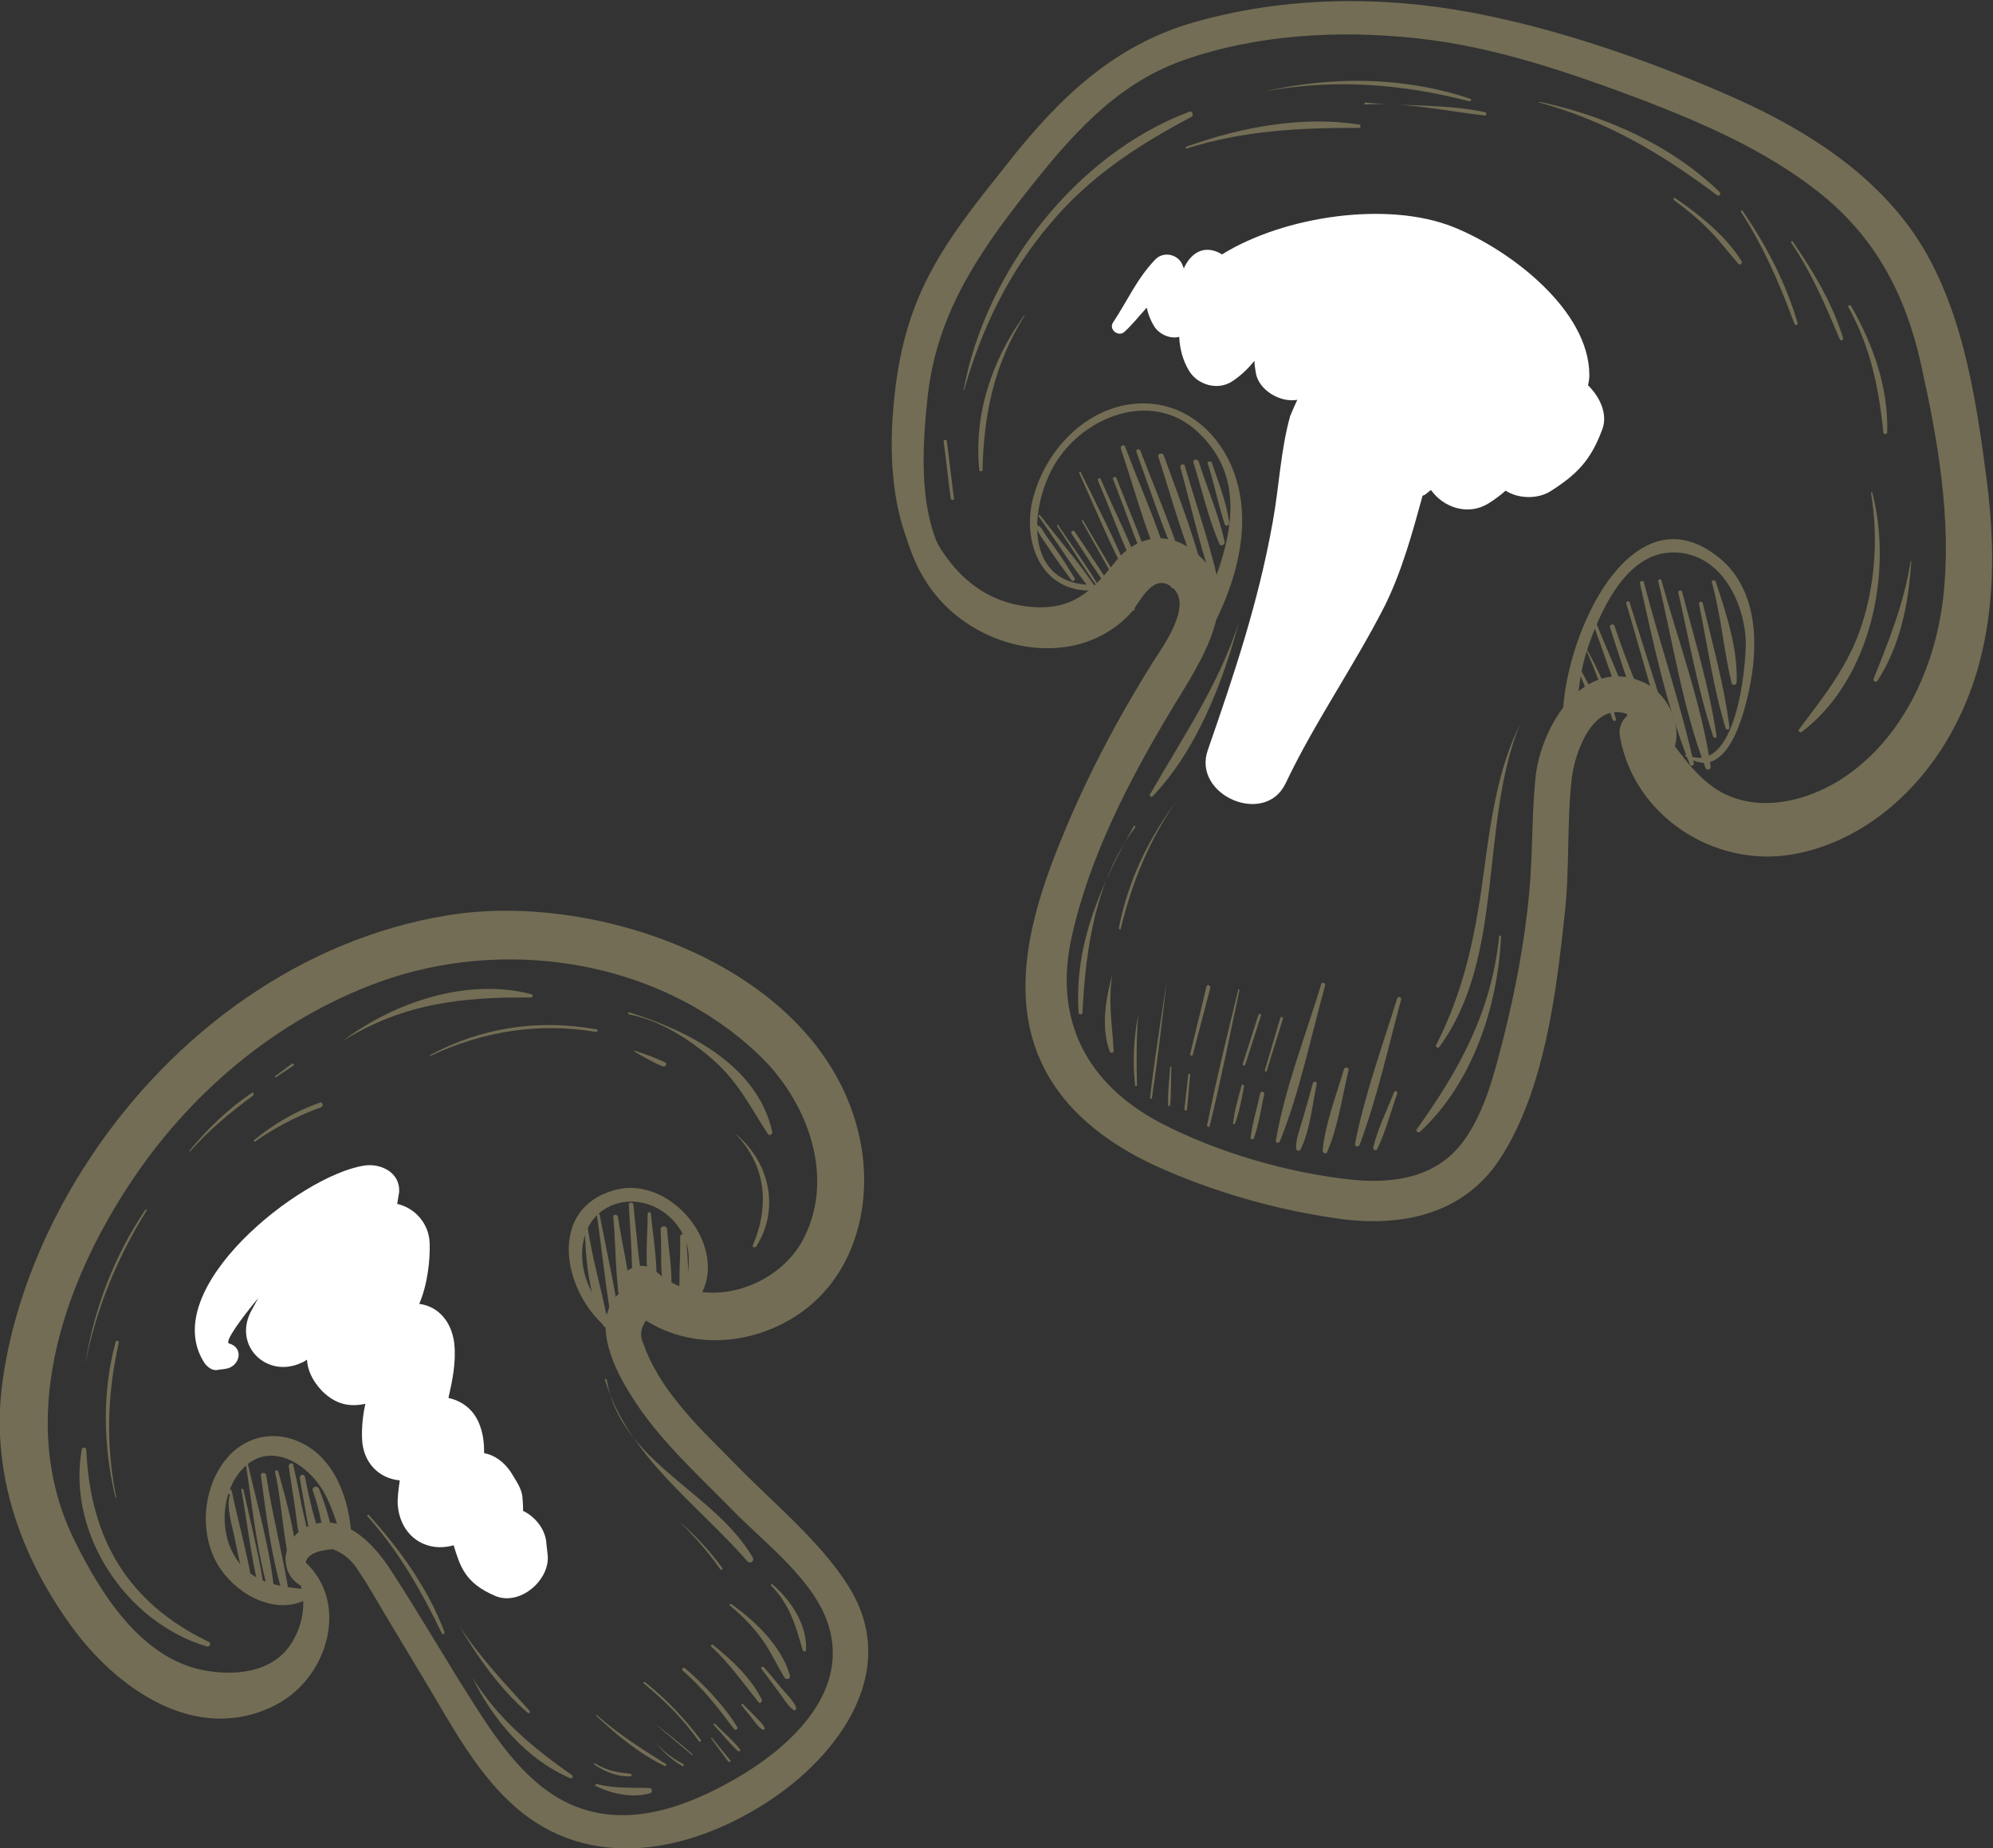 <?xml version="1.0" encoding="utf-8"?>
<!-- Generator: Adobe Illustrator 23.0.2, SVG Export Plug-In . SVG Version: 6.00 Build 0)  -->
<svg version="1.1" id="Layer_1" xmlns="http://www.w3.org/2000/svg" xmlns:xlink="http://www.w3.org/1999/xlink" x="0px" y="0px"
	 viewBox="0 0 307.1 284.8" style="enable-background:new 0 0 307.1 284.8;" xml:space="preserve">
<rect x="0" y="0" width="307.1" height="284.8" fill="#333333" stroke="none"/>
<style type="text/css">
	.st0{fill:#FFFFFF;}
	.st1{fill:#726D54;}
</style>
<g>
	<path class="st0" d="M245.2,59.9c-0.2-0.2-0.3-0.4-0.5-0.5c0.1-0.5,0.2-1,0.2-1.6c0-10-12.2-19.3-20.9-22.8
		c-10.2-4.1-26.2-1.7-35.7,4.2c-1.6-1-3.5-1.1-5,0.7c-0.4,0.5-0.7,1-0.9,1.5c0-0.1,0-0.2-0.1-0.3c-0.5-1.9-3-2.5-4.3-1.1
		c-2.8,2.9-4.3,6.4-6.5,9.7c-0.7,1.1,0.9,2.3,1.8,1.4c1.2-1.1,2.3-2.5,3.4-3.7c0.2,0.9,0.5,1.8,1.1,2.8c0.7,1.2,2.4,2.1,3.9,1.7
		c0.1,1.8,0.5,3.5,1.5,5.2c1.3,2.2,4.4,3.1,6.6,1.7c1.4-0.9,2.5-2,3.5-3.2c0,0.6,0.1,1.2,0.2,1.8c0.4,2.7,3.8,4.7,6.4,4.2
		c-0.5,1.1-0.9,2-1.1,2.5c-1.5,5.4-1.7,11-2.7,16.4c-2.2,12.3-5.9,23.3-10,35.1c-2.4,6.9,8.8,11.8,12,5.1c4.4-9.3,10.5-18,15.2-27.2
		c2.7-5.4,4.3-11.3,5.9-17.1c0.1-0.1,0.3-0.1,0.4-0.2c0.3-0.2,0.6-0.5,0.9-0.7c1.9,2.7,5.7,4,8.8,2.1c1-0.6,1.9-1.3,2.7-2
		c2,1.3,5,1.3,6.9,0.1c4.1-2.6,6.2-4.8,7.9-9.3C247.8,64.1,246.7,61.6,245.2,59.9z"/>
	<g>
		<g>
			<g>
				<path class="st1" d="M138.9,63.6c-1.2,9.4-1,20.4,5.3,28.1c4.8,5.9,13,9.2,20.5,7.9c3.6-0.6,7-2.4,9.5-5.1c1.3-1.4,3.2-6,6-4.3
					c4.1,2.5-1,9.4-2.6,11.9c-6.2,9.9-11.6,20.4-15.7,31.4c-3.6,9.8-6,20.9-1.2,30.7c3.8,7.8,11.3,12.9,19.1,16.2
					c8.6,3.7,18.1,6.3,27.4,7.5c9.5,1.1,18.7-1.1,24.1-9.6c6.7-10.5,8.5-25.3,9.8-37.4c0.8-7,0.3-14.1,1.1-21
					c0.4-3.6,3.1-11.8,8.5-9.9c2.6,0.9,2.9,4.6,1.4,6.5c-0.9,1.2,0.6,2.9,1.9,2.5c6.8-2.1,4.8-11.2-0.6-13.8
					c-9.5-4.4-16,6.9-16.8,14.6c-0.6,6-0.4,12.1-1,18.1c-0.7,7.4-2.1,14.7-3.9,21.9c-1.4,5.4-2.8,11.3-6.1,15.9
					c-4,5.6-10.5,6.7-17,6.1c-9.9-1-21-4.2-29.8-8.8c-11.4-6-16.6-16-13.6-28.9c2.7-12.1,8.8-23.9,15.1-34.4c4.2-7.1,13-19,2.6-25.5
					c-3.9-2.4-8.2-1.2-11,2.3c-3.6,4.6-6.7,7.6-13.1,7c-14.4-1.3-19.1-18-19.8-30C139.4,63.3,139,63.3,138.9,63.6L138.9,63.6z"/>
			</g>
		</g>
		<g>
			<g>
				<path class="st1" d="M154.5,92.9c-13.4-4-12.8-20.2-11.6-31.4c1.3-12.7,7.5-22,15.2-31.8c6.7-8.5,13.7-16.7,24.2-20.4
					c11.3-4,24.1-4.7,36-3.4c12.2,1.3,23.9,5.4,35.3,9.7c9.3,3.6,18.6,7.7,26.5,13.9c8.8,6.9,13.5,15.8,15.9,26.6
					c2.6,11.7,4.8,24.1,3.4,36.2c-1.3,10.8-6.4,21.9-15.9,27.9c-5.3,3.3-12.4,5-18.2,1.9c-4.7-2.6-7.3-7.7-10.7-11.6
					c-2.2-2.5-5.5,0.2-5,2.9c2.1,12.2,14.3,20.2,26.3,18.3c11-1.8,20-9.8,25.1-19.4c6.4-11.9,6.8-25.5,5.1-38.6
					c-1.7-13-3.9-27.7-11.8-38.6c-7.1-9.7-17.7-16-28.6-20.7c-12.5-5.4-25.8-10-39.1-12.5c-14-2.6-28.8-2.4-42.5,1.5
					c-12.4,3.5-20.9,11.7-28.7,21.6c-4.6,5.8-9.4,11.6-12.7,18.3c-3.2,6.4-4.6,13.3-5.1,20.3c-1,12.3,1.4,29.4,16.3,31.6
					C155.3,95.2,155.9,93.3,154.5,92.9L154.5,92.9z"/>
			</g>
		</g>
		<g>
			<g>
				<path class="st1" d="M167.7,90.1c-10.6-0.5-8.8-13.6-4.5-19.6c4.7-6.7,14.6-10.2,21.3-4c10.5,9.7,2.2,23.7-2,34
					c-0.4,1,1.1,1.5,1.7,0.7c4.9-7.6,9-17.9,6.4-27c-2-7.1-7.9-12.6-15.6-12c-7.5,0.6-13.5,6.8-15.6,13.8c-2.1,6.6,0.5,14.9,8.4,15
					C168.3,90.9,168.3,90.1,167.7,90.1L167.7,90.1z"/>
			</g>
		</g>
		<g>
			<g>
				<path class="st1" d="M259.7,116.5c6.3,4.3,8.9-6,9.8-10.1c1.5-6.9,1.4-15.4-4.4-20.3c-15.1-12.6-26.6,17.5-23.9,28.6
					c0.1,0.5,0.9,0.5,1,0c0.9-4.8,0.8-9.7,2.3-14.4c1.8-5.5,5.6-14.3,12.2-15.1c7.7-0.9,12,6.8,12.3,13.5c0.1,3.7-1.4,21.1-9.1,17.6
					C259.7,116.3,259.6,116.4,259.7,116.5L259.7,116.5z"/>
			</g>
		</g>
		<g>
			<g>
				<path class="st1" d="M159.7,80.7c0,0-0.1-0.1-0.1-0.1c-0.1-0.1-0.2,0-0.2,0.1c0.5,1.5,1.7,2.9,2.5,4.2c1,1.5,2.1,3,3.2,4.5
					c0.2,0.3,0.6,0,0.5-0.3c-1-1.6-1.9-3.1-3-4.6c-0.5-0.7-1-1.4-1.5-2.1c-0.4-0.6-0.7-1.4-1.4-1.5
					C159.7,80.8,159.7,80.7,159.7,80.7L159.7,80.7z"/>
			</g>
		</g>
		<g>
			<g>
				<path class="st1" d="M160,79.5c3.1,4.3,5.9,9.1,9.5,13c0.2,0.2,0.5-0.1,0.4-0.3c-2.7-4.5-6.5-8.7-9.7-12.9
					C160.1,79.4,159.9,79.4,160,79.5L160,79.5z"/>
			</g>
		</g>
		<g>
			<g>
				<path class="st1" d="M162.9,81.1c2.1,3.1,4,6.3,6.2,9.3c0.1,0.1,0.3,0,0.2-0.1c-1.9-3.2-4.1-6.2-6.2-9.3
					C163.1,80.7,162.8,80.9,162.9,81.1L162.9,81.1z"/>
			</g>
		</g>
		<g>
			<g>
				<path class="st1" d="M165.1,82.2c2.3,3.5,4.6,7,6.9,10.4c0.2,0.3,0.6,0,0.5-0.3c-2.3-3.5-4.6-7-6.9-10.4
					C165.4,81.6,164.9,81.9,165.1,82.2L165.1,82.2z"/>
			</g>
		</g>
		<g>
			<g>
				<path class="st1" d="M166.7,80.3c2.6,4.6,5.1,9.2,7.8,13.7c0.1,0.2,0.5,0,0.3-0.2c-2.5-4.6-5.3-9.1-7.9-13.6
					C166.9,80,166.6,80.2,166.7,80.3L166.7,80.3z"/>
			</g>
		</g>
		<g>
			<g>
				<path class="st1" d="M166.3,72.9c2.5,5.5,4.8,11.2,7.7,16.5c0.1,0.2,0.4,0,0.3-0.1c-2.3-5.7-5.1-11.1-7.8-16.6
					C166.5,72.6,166.2,72.7,166.3,72.9L166.3,72.9z"/>
			</g>
		</g>
		<g>
			<g>
				<path class="st1" d="M169.2,74.1c2.2,5.1,4,10.5,6.6,15.3c0.1,0.2,0.5,0.1,0.4-0.2c-1.8-5.3-4.4-10.3-6.6-15.4
					C169.5,73.5,169,73.8,169.2,74.1L169.2,74.1z"/>
			</g>
		</g>
		<g>
			<g>
				<path class="st1" d="M171.5,73.8c2,5.1,3.7,10.3,6,15.2c0.1,0.2,0.4,0,0.3-0.1c-1.6-5.2-3.8-10.2-5.8-15.3
					C171.9,73.4,171.4,73.5,171.5,73.8L171.5,73.8z"/>
			</g>
		</g>
		<g>
			<g>
				<path class="st1" d="M172.7,69.1c2.4,7.1,4.3,14.7,7.8,21.4c0.1,0.3,0.5,0.1,0.5-0.2c-1.6-7.3-5-14.4-7.6-21.4
					C173.3,68.4,172.6,68.6,172.7,69.1L172.7,69.1z"/>
			</g>
		</g>
		<g>
			<g>
				<path class="st1" d="M175.1,69.6c2.2,6.1,4.2,12.3,6.9,18.2c0.1,0.3,0.6,0.1,0.5-0.2c-1.9-6.2-4.5-12.2-6.8-18.2
					C175.6,69.1,175,69.2,175.1,69.6L175.1,69.6z"/>
			</g>
		</g>
		<g>
			<g>
				<path class="st1" d="M178.5,70.4c2,6.2,3.7,12.6,6.3,18.5c0.2,0.4,0.8,0.1,0.7-0.3c-1.6-6.3-4-12.4-6.2-18.5
					C179.1,69.7,178.3,69.9,178.5,70.4L178.5,70.4z"/>
			</g>
		</g>
		<g>
			<g>
				<path class="st1" d="M181.9,72.1c1.9,6.8,3.4,14,6,20.6c0.1,0.3,0.5,0.2,0.4-0.1c-1.2-7-3.7-13.8-5.7-20.7
					C182.6,71.3,181.7,71.5,181.9,72.1L181.9,72.1z"/>
			</g>
		</g>
		<g>
			<g>
				<path class="st1" d="M183.9,71.3c1.3,4.1,2.3,8.6,4,12.5c0.2,0.5,0.9,0.1,0.8-0.3c-0.9-4.2-2.7-8.3-4-12.4
					C184.5,70.6,183.7,70.8,183.9,71.3L183.9,71.3z"/>
			</g>
		</g>
		<g>
			<g>
				<path class="st1" d="M186.1,71.4c1,3.1,1.6,6.3,2.6,9.3c0.1,0.5,0.8,0.3,0.7-0.2c-0.4-3.1-1.7-6.3-2.7-9.3
					C186.5,71,186,71.1,186.1,71.4L186.1,71.4z"/>
			</g>
		</g>
		<g>
			<g>
				<path class="st1" d="M243.3,103.4c0.5,1.4,1,2.8,1.8,4.2c0.1,0.3,0.6,0.1,0.5-0.2c-0.5-1.5-1.2-2.7-2-4.1
					C243.5,103.1,243.2,103.2,243.3,103.4L243.3,103.4z"/>
			</g>
		</g>
		<g>
			<g>
				<path class="st1" d="M244,99.3c1.8,3.7,3.1,7.7,4.5,11.6c0.1,0.3,0.6,0.2,0.5-0.1c-1.1-4.1-2.8-7.8-4.9-11.5
					C244,99.1,243.9,99.2,244,99.3L244,99.3z"/>
			</g>
		</g>
		<g>
			<g>
				<path class="st1" d="M245.5,96.2c2,5.3,3.6,10.9,6.2,16c0.1,0.2,0.4,0.1,0.4-0.2c-1.5-5.5-4-10.7-6.1-15.9
					C245.9,95.8,245.4,95.9,245.5,96.2L245.5,96.2z"/>
			</g>
		</g>
		<g>
			<g>
				<path class="st1" d="M248.1,96.7c1.9,5.8,3.7,12.1,6.6,17.5c0.2,0.3,0.6,0.1,0.5-0.2c-1.8-5.9-4.5-11.6-6.4-17.5
					C248.7,96,247.9,96.2,248.1,96.7L248.1,96.7z"/>
			</g>
		</g>
		<g>
			<g>
				<path class="st1" d="M250.6,93c2.5,8.4,4.7,17,7.7,25.2c0.1,0.3,0.5,0.2,0.4-0.1c-2.1-8.5-5-16.9-7.6-25.3
					C251,92.5,250.5,92.7,250.6,93L250.6,93z"/>
			</g>
		</g>
		<g>
			<g>
				<path class="st1" d="M252.7,89.9c2.1,9.3,4.1,19,7.7,27.9c0.1,0.3,0.7,0.2,0.6-0.2c-2.1-9.4-5.3-18.6-7.7-27.9
					C253.2,89.4,252.6,89.5,252.7,89.9L252.7,89.9z"/>
			</g>
		</g>
		<g>
			<g>
				<path class="st1" d="M255.5,89.5c2.3,9.5,3.8,19.7,7.3,28.8c0.2,0.5,0.8,0.3,0.8-0.2c-1.4-9.6-5-19.3-7.6-28.7
					C255.9,89.1,255.5,89.3,255.5,89.5L255.5,89.5z"/>
			</g>
		</g>
		<g>
			<g>
				<path class="st1" d="M258.6,91.3c1.7,7.4,3,15,5.4,22.2c0.1,0.3,0.6,0.2,0.5-0.1c-1.1-7.5-3.4-14.9-5.3-22.2
					C259.1,90.8,258.5,91,258.6,91.3L258.6,91.3z"/>
			</g>
		</g>
		<g>
			<g>
				<path class="st1" d="M261.8,93.1c1.3,6.3,2.2,12.9,4.1,19.1c0.1,0.3,0.6,0.3,0.6-0.1c-0.8-6.4-2.6-12.8-4.1-19.1
					C262.3,92.5,261.7,92.7,261.8,93.1L261.8,93.1z"/>
			</g>
		</g>
		<g>
			<g>
				<path class="st1" d="M263.8,89.8c1.4,5.1,1.8,10.3,3,15.4c0.1,0.5,0.8,0.4,0.8-0.1c0.2-5.1-1.6-10.6-3.2-15.4
					C264.3,89.2,263.6,89.4,263.8,89.8L263.8,89.8z"/>
			</g>
		</g>
		<g>
			<g>
				<path class="st1" d="M190.9,95.9c-3.2,9.8-8.6,17.6-13.7,26.5c-0.1,0.3,0.2,0.5,0.4,0.3C184.4,115.6,188.4,105.2,190.9,95.9
					C191,95.9,190.9,95.9,190.9,95.9L190.9,95.9z"/>
			</g>
		</g>
		<g>
			<g>
				<path class="st1" d="M174.7,127.3c-5,9-9.2,18.1-8.5,28.7c0,0.4,0.6,0.4,0.6,0c0.5-10,2-20.3,8.1-28.5
					C175,127.3,174.8,127.1,174.7,127.3L174.7,127.3z"/>
			</g>
		</g>
		<g>
			<g>
				<path class="st1" d="M181.3,123.4c-4.4,5.9-7.5,12.4-8.9,19.6c0,0.2,0.3,0.3,0.3,0.1C174.4,136,177.1,129.4,181.3,123.4
					C181.3,123.4,181.3,123.4,181.3,123.4L181.3,123.4z"/>
			</g>
		</g>
		<g>
			<g>
				<path class="st1" d="M171.4,150.1c-1,3.7-1.8,8.2-0.4,11.9c0.1,0.3,0.6,0.3,0.6-0.1C171.4,157.9,170.7,154.3,171.4,150.1
					C171.5,150.1,171.4,150.1,171.4,150.1L171.4,150.1z"/>
			</g>
		</g>
		<g>
			<g>
				<path class="st1" d="M234.2,111.6c-3.3,6.8-4.4,14.2-5.4,21.6c-1.3,9.9-2.9,18.8-7.5,27.8c-0.2,0.3,0.3,0.6,0.5,0.3
					C232,147.3,227.9,127.2,234.2,111.6C234.3,111.6,234.3,111.6,234.2,111.6L234.2,111.6z"/>
			</g>
		</g>
		<g>
			<g>
				<path class="st1" d="M231,144.3c-1.2,11.6-6.1,20.5-12.7,29.7c-0.2,0.3,0.2,0.6,0.5,0.4c8.1-7.5,12-19.3,12.5-30.1
					C231.2,144.1,231,144.1,231,144.3L231,144.3z"/>
			</g>
		</g>
		<g>
			<g>
				<path class="st1" d="M175.4,156.3c-0.7,3.6-0.9,7.2-0.5,10.9c0,0.2,0.3,0.2,0.3,0C175.1,163.5,175.1,159.9,175.4,156.3
					C175.4,156.2,175.4,156.2,175.4,156.3L175.4,156.3z"/>
			</g>
		</g>
		<g>
			<g>
				<path class="st1" d="M179.8,151c-0.9,6.1-1.9,12.1-2.6,18.2c0,0.1,0.2,0.2,0.3,0C178.4,163.1,179.1,157,179.8,151
					C179.9,150.9,179.8,150.9,179.8,151L179.8,151z"/>
			</g>
		</g>
		<g>
			<g>
				<path class="st1" d="M180.3,164.4c-0.1,2-0.4,3.9-0.3,5.9c0,0.2,0.2,0.2,0.3,0c0.2-1.9,0.1-3.9,0.2-5.9
					C180.4,164.3,180.3,164.3,180.3,164.4L180.3,164.4z"/>
			</g>
		</g>
		<g>
			<g>
				<path class="st1" d="M183.1,165.6c-0.2,1.8-0.4,3.5-0.6,5.3c0,0.3,0.4,0.3,0.4,0c0.2-1.8,0.3-3.5,0.5-5.3
					C183.4,165.4,183.1,165.4,183.1,165.6L183.1,165.6z"/>
			</g>
		</g>
		<g>
			<g>
				<path class="st1" d="M190.8,152.5c-1.7,7-3.4,13.9-4.8,20.9c0,0.2,0.3,0.4,0.4,0.1c1.7-6.9,3.1-14,4.6-21
					C191,152.4,190.8,152.4,190.8,152.5L190.8,152.5z"/>
			</g>
		</g>
		<g>
			<g>
				<path class="st1" d="M191.3,167.3c-0.5,1.9-1.1,3.8-1.3,5.8c0,0.2,0.2,0.2,0.3,0c0.7-1.8,1-3.8,1.4-5.7
					C191.7,167.1,191.3,167,191.3,167.3L191.3,167.3z"/>
			</g>
		</g>
		<g>
			<g>
				<path class="st1" d="M194.2,168.4c-0.5,2.3-1.2,4.6-1.5,6.9c0,0.3,0.4,0.3,0.5,0.1c0.8-2.2,1.1-4.6,1.6-6.8
					C194.9,168.2,194.3,168.1,194.2,168.4L194.2,168.4z"/>
			</g>
		</g>
		<g>
			<g>
				<path class="st1" d="M203.6,151.6c-2.4,7.9-5.6,16-7,24.1c-0.1,0.4,0.4,0.5,0.6,0.2c3.1-7.7,4.8-16.2,7-24.1
					C204.2,151.4,203.7,151.3,203.6,151.6L203.6,151.6z"/>
			</g>
		</g>
		<g>
			<g>
				<path class="st1" d="M202.3,166.9c-0.5,1.8-1,3.6-1.5,5.3c-0.4,1.5-1.1,3.1-1.1,4.7c0,0.4,0.6,0.6,0.7,0.2
					c1.5-3,1.8-6.9,2.5-10.1C203,166.7,202.4,166.5,202.3,166.9L202.3,166.9z"/>
			</g>
		</g>
		<g>
			<g>
				<path class="st1" d="M207.1,164.7c-1.2,4.1-2.9,8.4-3.3,12.6c0,0.4,0.6,0.6,0.7,0.2c1.7-3.9,2.3-8.5,3.3-12.6
					C207.9,164.5,207.3,164.3,207.1,164.7L207.1,164.7z"/>
			</g>
		</g>
		<g>
			<g>
				<path class="st1" d="M215.3,153.8c-2.3,7.4-5,14.8-6.5,22.4c-0.1,0.5,0.5,0.6,0.7,0.2c2.7-7.2,4.4-15,6.4-22.4
					C216,153.6,215.4,153.5,215.3,153.8L215.3,153.8z"/>
			</g>
		</g>
		<g>
			<g>
				<path class="st1" d="M214.8,168.3c-1.1,2.8-2.5,5.6-3.2,8.5c-0.1,0.3,0.4,0.6,0.6,0.3c1.3-2.7,2.1-5.8,3.1-8.6
					C215.4,168.1,214.9,168,214.8,168.3L214.8,168.3z"/>
			</g>
		</g>
		<g>
			<g>
				<path class="st1" d="M193.9,156.4c-0.8,2.5-1.6,5-2.4,7.5c-0.1,0.3,0.4,0.4,0.4,0.1c0.8-2.5,1.6-5,2.4-7.5
					C194.4,156.2,194,156.1,193.9,156.4L193.9,156.4z"/>
			</g>
		</g>
		<g>
			<g>
				<path class="st1" d="M197.3,156.8c-0.8,2.7-1.6,5.4-2.4,8.1c-0.1,0.2,0.3,0.3,0.3,0.1c0.8-2.7,1.7-5.4,2.5-8.1
					C197.7,156.7,197.4,156.6,197.3,156.8L197.3,156.8z"/>
			</g>
		</g>
		<g>
			<g>
				<path class="st1" d="M185.9,152c-0.8,3.5-1.7,6.9-2.5,10.4c-0.1,0.2,0.3,0.4,0.4,0.1c0.9-3.4,1.8-6.9,2.7-10.3
					C186.5,151.8,186,151.6,185.9,152L185.9,152z"/>
			</g>
		</g>
		<g>
			<g>
				<path class="st1" d="M148.6,60c2.6-9.3,6.9-18.1,13.2-25.5c6.1-7.3,13.5-12.1,21.8-16.5c0.4-0.2,0.1-1-0.3-0.8
					c-17.6,6.6-31.4,24.6-34.8,42.8C148.4,60.1,148.6,60.2,148.6,60L148.6,60z"/>
			</g>
		</g>
		<g>
			<g>
				<path class="st1" d="M194.8,14.1c10.8-2,21.1-1.2,31.6,1.5c0.3,0.1,0.4-0.4,0.1-0.4C216.3,11.8,205.3,11.7,194.8,14.1
					C194.8,14.1,194.8,14.1,194.8,14.1L194.8,14.1z"/>
			</g>
		</g>
		<g>
			<g>
				<path class="st1" d="M182.8,22.9c8.8-2.8,17.4-3.2,26.6-3.2c0.3,0,0.3-0.4,0.1-0.5c-8.9-1.4-18.3,0.4-26.7,3.4
					C182.6,22.8,182.7,23,182.8,22.9L182.8,22.9z"/>
			</g>
		</g>
		<g>
			<g>
				<path class="st1" d="M210.4,16.1c6.1-0.4,12.3,1,18.4,1.7c0.3,0,0.3-0.4,0.1-0.5c-6.1-1.3-12.3-0.9-18.5-1.5
					C210.2,15.8,210.2,16.1,210.4,16.1L210.4,16.1z"/>
			</g>
		</g>
		<g>
			<g>
				<path class="st1" d="M237.2,15.8c10.3,2.8,18.9,7.9,27.4,14.3c0.3,0.2,0.6-0.2,0.4-0.5c-7.6-7.3-17.5-11.7-27.7-13.9
					C237.1,15.7,237.1,15.8,237.2,15.8L237.2,15.8z"/>
			</g>
		</g>
		<g>
			<g>
				<path class="st1" d="M257.9,30.8c2,1.5,3.9,3,5.6,4.8c1.6,1.6,2.9,3.4,4.4,5.1c0.2,0.2,0.6-0.1,0.5-0.4
					c-2.4-3.9-6.5-7.2-10.3-9.8C257.9,30.4,257.8,30.6,257.9,30.8L257.9,30.8z"/>
			</g>
		</g>
		<g>
			<g>
				<path class="st1" d="M268.3,32.7c3.5,5.4,6,11.2,8.2,17.2c0.1,0.3,0.6,0.2,0.5-0.1c-1.8-6.2-4.8-11.9-8.4-17.2
					C268.5,32.3,268.1,32.5,268.3,32.7L268.3,32.7z"/>
			</g>
		</g>
		<g>
			<g>
				<path class="st1" d="M276,37.4c3.2,4.7,5.3,9.7,7.5,14.9c0.1,0.3,0.6,0.1,0.5-0.2c-1.6-5.3-4.6-10.3-7.7-14.8
					C276.2,37,275.9,37.2,276,37.4L276,37.4z"/>
			</g>
		</g>
		<g>
			<g>
				<path class="st1" d="M284.8,47.3c3.4,6.1,4.7,12.4,5.4,19.3c0,0.4,0.6,0.4,0.6,0c0.2-6.9-2.2-13.6-5.6-19.5
					C285,46.9,284.7,47.1,284.8,47.3L284.8,47.3z"/>
			</g>
		</g>
		<g>
			<g>
				<path class="st1" d="M288.3,75.9c1.1,6.7,0.7,13.8-1.4,20.3c-2,6.3-5.8,11-9.7,16.2c-0.2,0.2,0.2,0.6,0.4,0.4
					c10.7-8.1,14.1-24.6,10.9-36.9C288.5,75.8,288.3,75.8,288.3,75.9L288.3,75.9z"/>
			</g>
		</g>
		<g>
			<g>
				<path class="st1" d="M294.4,86.5c-1,6.4-3.3,12.1-5.7,18.1c-0.1,0.4,0.4,0.6,0.6,0.3c3.5-5.4,4.8-11.9,5.2-18.3
					C294.5,86.4,294.4,86.4,294.4,86.5L294.4,86.5z"/>
			</g>
		</g>
		<g>
			<g>
				<path class="st1" d="M157.8,48.6c-4.9,6.8-7.8,15.3-6.9,23.8c0,0.3,0.5,0.3,0.5,0c0.2-8.7,1.8-16.3,6.5-23.8
					C157.9,48.6,157.8,48.5,157.8,48.6L157.8,48.6z"/>
			</g>
		</g>
		<g>
			<g>
				<path class="st1" d="M145.4,68c0.4,2.9,0.7,5.9,1.1,8.8c0,0.3,0.6,0.3,0.5,0c-0.4-2.9-0.7-5.9-1.1-8.8
					C145.9,67.7,145.3,67.7,145.4,68L145.4,68z"/>
			</g>
		</g>
	</g>
</g>
<g>
	<path class="st0" d="M84.2,237.9c-0.1-2.2-1.7-4.2-3.6-5.1c0-0.5,0-1.1-0.1-2.1c-0.1-1.4-1.1-2.7-1.8-3.9c-1.1-1.6-2.5-2.6-4.1-2.9
		c0-1.3-0.1-2.7-0.6-4.1c-0.8-2.4-2.6-3.9-4.9-4.4c0.6-2.7,1.2-5.4,0.9-8.4c-0.4-3.3-2.4-5.7-5.4-6.1c1.3-3,1.7-6.9,1.6-9.4
		c-0.1-3-2.3-5.4-5-6c0.1-0.6,0.2-1.2,0.3-1.8c0.2-3.1-2.9-4.5-5.4-4.1c-9.8,1.5-32,19-24.6,30.4c0.4,0.6,1.2,1.2,1.9,1.1
		c0.5-0.1,0.9-0.1,1.4-0.2c2.1-0.3,2.9-3.2,0.5-3.9c-0.8-0.2,2-4,4.5-7c-0.4,0.7-0.8,1.5-1.2,2.2c-2.6,5.3,2.6,10.2,7.8,7.8
		c0.3-0.1,0.6-0.3,0.9-0.5c0.1,1.6,0.8,3.2,2.3,4.8c2.2,2.2,4.4,2.5,6.7,2c-0.4,1.8-0.6,3.7-0.5,5.6c0.2,3.4,2.5,5.9,5.8,6.2
		c-0.2,1.4-0.4,2.9-0.3,3.9c0.3,3.5,2.7,6.3,6.4,6.4c0.8,0,1.5-0.1,2.2-0.3c1,3.2,1.7,5.8,6.4,7.8c3.8,1.6,8.4-2.4,8.1-6.2
		L84.2,237.9z"/>
	<g>
		<g>
			<g>
				<path class="st1" d="M44.2,240.6c3.3,3.5,3.2,8.7,0.7,12.6c-2.9,4.6-8.9,5.1-13.8,4.1c-9.5-2-15.6-11.8-19.6-19.9
					c-9.1-18.4-1.9-39.5,8.9-55.6c9.5-14.2,23.5-25.7,39.8-31.1c19.1-6.2,41.8-2.4,56.7,11.8c7.3,6.9,11.8,18.4,7.1,28
					c-3.9,8.1-15.7,11.8-22.8,5.5c-3.3-3-8.1,1.7-4.9,4.9c7.3,7.2,18.6,7.2,26.9,1.5c9-6.2,11.6-18,9-28.2
					c-6.3-25.2-40-36.9-63-33.2c-22.7,3.6-42.5,18.2-55.1,37.1c-6.9,10.3-12,22.4-13.7,34.7c-1.9,13.6,2.5,26.5,10.4,37.5
					c7,9.8,19.4,18.7,31.7,12.4c8.7-4.5,11.9-17.6,2.7-23.4C44.4,238.9,43.6,240,44.2,240.6L44.2,240.6z"/>
			</g>
		</g>
		<g>
			<g>
				<path class="st1" d="M47.9,243.2c-1.8-2.7-0.6-4.2,3.4-4.5c1.8,0.7,3.1,1.9,4.1,3.6c1.3,1.9,2.4,3.9,3.6,5.9
					c2.3,3.8,4.6,7.7,6.9,11.5c3.7,6.2,7.3,12.9,12.6,17.9c11.1,10.6,26.2,8.3,38.4,0.9c11.5-6.9,22.3-20.5,13.9-34
					c-4.3-6.9-11.3-12.6-17-18.4c-2.8-2.9-5.8-5.7-8.4-8.8c-1.6-1.9-3.2-4-4.4-6.2c-0.7-1.2-1.3-2.5-1.8-3.9
					c-0.7-1.4-0.5-2.7,0.6-4.1c1.4,2,5.5,0.9,4.4-1.8c-1.6-3.9-6.4-4.8-9.3-1.5c-3.7,4.3-0.1,11.4,2.4,15.3
					c4.1,6.6,10,11.9,15.4,17.4c5.1,5.3,13.4,11.3,15.2,18.8c2.4,9.6-5.8,17.4-13.1,21.9c-7.2,4.4-16.3,8.3-24.8,5.6
					c-7.4-2.3-12.3-9-16.3-15.2c-4.6-7.1-8.8-14.5-13.5-21.7c-2.7-4.2-7.5-9.2-13-6.6c-3.8,1.8-4.5,7.3-0.5,9.2
					C47.7,245.1,48.7,244,47.9,243.2L47.9,243.2z"/>
			</g>
		</g>
		<g>
			<g>
				<path class="st1" d="M54.2,237.8c-0.1-5.6-2-12.3-7.2-15.2c-4.5-2.5-9.6-1.4-12.6,2.8c-3.2,4.4-3.6,10.9-0.9,15.6
					c2.5,4.3,8.3,7.8,13.2,5.7c1-0.4,0.9-1.8-0.3-1.9c-4.2-0.4-8.2-1.3-10.4-5.3c-2.2-3.9-1.8-9.7,1.3-13.1c4-4.3,9.4-1.3,12.1,2.7
					c1.8,2.7,2.5,6,3.7,8.9C53.5,238.5,54.2,238.3,54.2,237.8L54.2,237.8z"/>
			</g>
		</g>
		<g>
			<g>
				<path class="st1" d="M95.6,205.3c-1.9-2.8-4.4-5.2-5.4-8.6c-1.3-4.3-0.2-9.4,4.4-11.1c3.9-1.4,8.2,0.5,10.3,4
					c2.3,3.7,0.7,7.3,0.6,11.2c0,0.6,0.8,0.9,1.2,0.5c7-7.6-2.8-20.6-12.1-17.9c-11.2,3.2-7.3,17.8,0.6,22.4
					C95.5,205.9,95.8,205.6,95.6,205.3L95.6,205.3z"/>
			</g>
		</g>
		<g>
			<g>
				<path class="st1" d="M35.5,230.2c-0.8,1.7,0.4,5.3,0.7,7c0.6,2.8,1.1,5.7,2.1,8.4c0.2,0.5,0.9,0.3,0.8-0.2
					c-0.8-5.3-2.3-10.5-3.4-15.7c-0.1-0.4-0.7-0.2-0.6,0.2c0.1,0.1,0.1,0.3,0.2,0.4C35.4,230.3,35.5,230.3,35.5,230.2L35.5,230.2z"
					/>
			</g>
		</g>
		<g>
			<g>
				<path class="st1" d="M37.2,229.6c1,5.6,1.6,11.4,3.1,16.8c0.1,0.3,0.7,0.3,0.6-0.1c-0.7-5.6-2.2-11.3-3.4-16.8
					C37.4,229.3,37.1,229.4,37.2,229.6L37.2,229.6z"/>
			</g>
		</g>
		<g>
			<g>
				<path class="st1" d="M37.9,225.7c1,6.6,1.7,13.6,3.6,20c0.1,0.4,0.9,0.4,0.8-0.1c-0.6-6.7-2.6-13.5-4.1-20
					C38.2,225.4,37.9,225.5,37.9,225.7L37.9,225.7z"/>
			</g>
		</g>
		<g>
			<g>
				<path class="st1" d="M40.2,227.3c0.8,5.9,1.5,12,3.2,17.7c0.2,0.6,1.1,0.4,1-0.3c-1-5.9-2.5-11.6-3.4-17.5
					C40.8,226.8,40.1,226.9,40.2,227.3L40.2,227.3z"/>
			</g>
		</g>
		<g>
			<g>
				<path class="st1" d="M42.4,226.9c1.1,5,1.2,10.2,2.5,15.1c0.1,0.5,0.8,0.4,0.8-0.1c0.1-5-1.5-10.3-2.8-15.1
					C42.8,226.4,42.3,226.5,42.4,226.9L42.4,226.9z"/>
			</g>
		</g>
		<g>
			<g>
				<path class="st1" d="M44.5,226c0.3,2,0.6,3.9,0.9,5.9c0.3,1.9,0.4,4.1,1.1,5.9c0.2,0.5,0.9,0.4,0.9-0.1c0.1-1.9-0.5-3.8-0.9-5.6
					c-0.4-2.1-0.8-4.2-1.3-6.3C45.2,225.2,44.4,225.5,44.5,226L44.5,226z"/>
			</g>
		</g>
		<g>
			<g>
				<path class="st1" d="M46.2,227.8c0.3,1.7,0.6,3.4,0.9,5.1c0.3,1.5,0.4,3.1,1.2,4.4c0.2,0.3,0.7,0.2,0.7-0.2
					c0.1-1.5-0.5-3-0.9-4.5c-0.4-1.7-0.8-3.4-1.1-5C46.9,227,46.1,227.2,46.2,227.8L46.2,227.8z"/>
			</g>
		</g>
		<g>
			<g>
				<path class="st1" d="M48.2,229.7c0.5,1.4,0.9,2.8,1.2,4.3c0.3,1.3,0.2,2.7,0.9,3.9c0.2,0.4,0.8,0.3,0.9-0.1
					c0.3-1.3-0.2-2.6-0.5-3.8c-0.4-1.5-0.9-3-1.5-4.5C49,228.8,48,229,48.2,229.7L48.2,229.7z"/>
			</g>
		</g>
		<g>
			<g>
				<path class="st1" d="M90.1,188.7c0.1,5.1,0.6,10.9,2.9,15.6c0.2,0.4,0.7,0.1,0.7-0.3c-0.9-5.1-2.5-10.1-3.2-15.3
					C90.4,188.4,90.1,188.5,90.1,188.7L90.1,188.7z"/>
			</g>
		</g>
		<g>
			<g>
				<path class="st1" d="M92,187.3c0.8,5.8,1.4,11.6,2.4,17.3c0.1,0.8,1.3,0.4,1.2-0.3c-0.8-5.7-2.1-11.4-3.2-17.1
					C92.4,186.9,92,187,92,187.3L92,187.3z"/>
			</g>
		</g>
		<g>
			<g>
				<path class="st1" d="M94.5,187.5c0.5,5.4,0.2,11.6,1.9,16.8c0.2,0.5,0.9,0.4,0.9-0.1c0.4-5.4-1.3-11.4-2.1-16.8
					C95.1,187.1,94.4,187.1,94.5,187.5L94.5,187.5z"/>
			</g>
		</g>
		<g>
			<g>
				<path class="st1" d="M96.9,185.6c0.1,2.3,0.3,4.7,0.4,7c0.1,2,0,4.2,0.6,6.1c0.1,0.3,0.6,0.4,0.7,0c0.4-2-0.1-4.1-0.3-6.1
					c-0.2-2.3-0.5-4.7-0.7-7C97.5,185.2,96.9,185.2,96.9,185.6L96.9,185.6z"/>
			</g>
		</g>
		<g>
			<g>
				<path class="st1" d="M99.8,187c0,3.8-0.6,8.4,0.5,12.1c0.1,0.3,0.6,0.3,0.6,0c0.7-3.8-0.3-8.3-0.6-12.1
					C100.3,186.7,99.8,186.7,99.8,187L99.8,187z"/>
			</g>
		</g>
		<g>
			<g>
				<path class="st1" d="M101.8,189.4c0.2,3.3-0.2,7.2,0.7,10.3c0.1,0.4,0.7,0.4,0.8,0c0.5-3.3-0.3-7-0.5-10.3
					C102.8,188.8,101.8,188.8,101.8,189.4L101.8,189.4z"/>
			</g>
		</g>
		<g>
			<g>
				<path class="st1" d="M104.8,190.6c0.1,3.3-0.3,6.7,0,10c0,0.4,0.7,0.6,0.8,0.1c0.7-3.2,0.4-6.8,0.1-10.1
					C105.6,190,104.8,190,104.8,190.6L104.8,190.6z"/>
			</g>
		</g>
		<g>
			<g>
				<path class="st1" d="M93.2,212.6c3.7,11.9,14,18.9,22,28c0.4,0.4,1.1-0.1,0.8-0.6c-5.9-10.2-20.5-14.8-22.5-27.4
					C93.4,212.4,93.1,212.5,93.2,212.6L93.2,212.6z"/>
			</g>
		</g>
		<g>
			<g>
				<path class="st1" d="M118.8,244.3c2.9,2.9,3.8,6.2,4.9,10c0.1,0.3,0.5,0.2,0.5-0.1c0.2-3.9-2.4-7.7-5.2-10.1
					C118.9,244,118.7,244.2,118.8,244.3L118.8,244.3z"/>
			</g>
		</g>
		<g>
			<g>
				<path class="st1" d="M104.7,234.5c2.3,2.2,4.4,4.6,6.3,7.3c0.1,0.2,0.4,0,0.3-0.2C109.4,239,107.2,236.6,104.7,234.5
					C104.8,234.4,104.7,234.5,104.7,234.5L104.7,234.5z"/>
			</g>
		</g>
		<g>
			<g>
				<path class="st1" d="M56.6,233.6c4.9,5.5,8.3,11.5,11.5,18.1c0.1,0.2,0.4,0.1,0.4-0.2c-2.5-6.7-6.9-12.8-11.7-18.1
					C56.7,233.3,56.5,233.5,56.6,233.6L56.6,233.6z"/>
			</g>
		</g>
		<g>
			<g>
				<path class="st1" d="M72.8,258.5c3.1,6.4,8.3,12.6,15.1,15.5c0.3,0.1,0.5-0.4,0.2-0.5C82,269.2,76.8,264.9,72.8,258.5
					C72.9,258.4,72.8,258.5,72.8,258.5L72.8,258.5z"/>
			</g>
		</g>
		<g>
			<g>
				<path class="st1" d="M70.7,250.4c2.8,4.8,6.3,9.8,10.6,13.5c0.2,0.2,0.5-0.1,0.3-0.3C77.7,259.3,73.9,255.3,70.7,250.4
					C70.8,250.3,70.7,250.3,70.7,250.4L70.7,250.4z"/>
			</g>
		</g>
		<g>
			<g>
				<path class="st1" d="M91.8,275.2c2.5,1.2,5.6,1.9,8.4,1.1c0.4-0.1,0.3-0.8-0.1-0.8c-2.8-0.1-5.4,0.1-8.1-0.6
					C91.7,274.9,91.6,275.2,91.8,275.2L91.8,275.2z"/>
			</g>
		</g>
		<g>
			<g>
				<path class="st1" d="M91.6,271.9c1.6,1.1,3.6,1.9,5.5,1.8c0.3,0,0.3-0.4,0-0.4c-2-0.2-3.7-0.5-5.4-1.6
					C91.6,271.6,91.5,271.8,91.6,271.9L91.6,271.9z"/>
			</g>
		</g>
		<g>
			<g>
				<path class="st1" d="M91.9,264.4c3.2,3,6.6,5.8,10.5,7.7c0.2,0.1,0.4-0.2,0.2-0.3c-3.7-2.3-7.3-4.6-10.6-7.5
					C91.9,264.1,91.8,264.3,91.9,264.4L91.9,264.4z"/>
			</g>
		</g>
		<g>
			<g>
				<path class="st1" d="M100.8,268.2c1.2,1.6,2.6,2.9,4.3,3.9c0.2,0.1,0.4-0.2,0.2-0.3C103.5,270.9,102,269.7,100.8,268.2
					C100.8,268.1,100.7,268.2,100.8,268.2L100.8,268.2z"/>
			</g>
		</g>
		<g>
			<g>
				<path class="st1" d="M100.9,265.6c1.9,1.6,3.8,3.2,5.7,4.8c0.1,0.1,0.2-0.1,0.1-0.1C104.8,268.6,102.9,267.1,100.9,265.6
					C101,265.5,100.9,265.5,100.9,265.6L100.9,265.6z"/>
			</g>
		</g>
		<g>
			<g>
				<path class="st1" d="M99.2,259.4c3.2,2.6,6.1,5.5,8.5,8.9c0.1,0.2,0.4,0,0.3-0.2c-2.5-3.3-5.3-6.3-8.6-8.9
					C99.2,259.1,99,259.3,99.2,259.4L99.2,259.4z"/>
			</g>
		</g>
		<g>
			<g>
				<path class="st1" d="M109.6,267.9c0.9,1.2,1.7,2.3,2.6,3.5c0.2,0.2,0.5,0,0.3-0.2c-0.9-1.1-1.8-2.2-2.7-3.3
					C109.7,267.6,109.5,267.8,109.6,267.9L109.6,267.9z"/>
			</g>
		</g>
		<g>
			<g>
				<path class="st1" d="M110,265.8c1.2,1.3,2.4,2.8,3.7,4c0.2,0.2,0.5-0.1,0.3-0.3c-1.1-1.4-2.6-2.6-3.8-3.9
					C110,265.5,109.8,265.7,110,265.8L110,265.8z"/>
			</g>
		</g>
		<g>
			<g>
				<path class="st1" d="M105.2,257.4c3.1,2.7,5.5,5.8,7.9,9c0.2,0.3,0.7,0,0.5-0.3c-2.1-3.4-5.1-6.5-8.1-9.1
					C105.3,256.9,104.9,257.2,105.2,257.4L105.2,257.4z"/>
			</g>
		</g>
		<g>
			<g>
				<path class="st1" d="M114.3,262.8c0.5,0.7,1.1,1.3,1.6,2c0.5,0.6,0.9,1.3,1.6,1.7c0.2,0.1,0.4-0.1,0.3-0.3
					c-0.3-0.7-1-1.2-1.5-1.8c-0.6-0.6-1.2-1.2-1.8-1.8C114.4,262.4,114.1,262.6,114.3,262.8L114.3,262.8z"/>
			</g>
		</g>
		<g>
			<g>
				<path class="st1" d="M109.6,253.7c2.8,2.6,4.9,5.6,7.3,8.6c0.2,0.3,0.6-0.1,0.5-0.4c-1.7-3.4-4.6-6.1-7.6-8.5
					C109.6,253.4,109.4,253.6,109.6,253.7L109.6,253.7z"/>
			</g>
		</g>
		<g>
			<g>
				<path class="st1" d="M117.3,257.1c0.9,1.2,1.8,2.4,2.7,3.6c0.7,0.9,1.3,2.1,2.3,2.8c0.2,0.2,0.4-0.2,0.4-0.4
					c-0.5-1.1-1.5-2.1-2.3-3c-0.9-1.1-1.8-2.2-2.7-3.2C117.5,256.7,117.2,256.9,117.3,257.1L117.3,257.1z"/>
			</g>
		</g>
		<g>
			<g>
				<path class="st1" d="M112.5,247.4c1.9,1.6,3.6,3.3,5,5.3c1.3,1.8,2.2,3.9,3.4,5.8c0.3,0.4,1,0.2,0.8-0.4
					c-1.3-4.5-5.4-8.4-9.1-11C112.5,247.1,112.3,247.3,112.5,247.4L112.5,247.4z"/>
			</g>
		</g>
		<g>
			<g>
				<path class="st1" d="M32.2,253c-12.5-6-18.3-15.9-18.9-29.6c0-0.4-0.6-0.5-0.7-0.1c-2.3,13,6.8,26.7,19.3,30.4
					C32.3,253.8,32.6,253.2,32.2,253L32.2,253z"/>
			</g>
		</g>
		<g>
			<g>
				<path class="st1" d="M13.1,210.3c1.7-8.6,4.9-16.4,9.5-23.8c0.1-0.1-0.1-0.2-0.2-0.1C17.6,193.5,14.5,201.6,13.1,210.3
					C13.1,210.3,13.1,210.3,13.1,210.3L13.1,210.3z"/>
			</g>
		</g>
		<g>
			<g>
				<path class="st1" d="M29.3,177.4c2.9-3.3,6.2-6,9.7-8.6c0.2-0.2,0-0.6-0.2-0.4c-3.6,2.4-6.8,5.5-9.6,8.9
					C29.1,177.3,29.2,177.5,29.3,177.4L29.3,177.4z"/>
			</g>
		</g>
		<g>
			<g>
				<path class="st1" d="M42.5,166c0.9-0.6,1.8-1.2,2.7-1.8c0.2-0.1,0-0.4-0.2-0.3c-0.9,0.6-1.7,1.3-2.6,1.9
					C42.3,165.9,42.4,166.1,42.5,166L42.5,166z"/>
			</g>
		</g>
		<g>
			<g>
				<path class="st1" d="M52.8,160.4c9.3-5.8,18.4-6.8,29-6.7c0.3,0,0.4-0.4,0.1-0.5C72.1,150.6,60.7,154.4,52.8,160.4
					C52.8,160.4,52.8,160.4,52.8,160.4L52.8,160.4z"/>
			</g>
		</g>
		<g>
			<g>
				<path class="st1" d="M96.9,156.3c4.9,0.9,9.6,4,13.2,7.2c3.7,3.3,5.6,7.2,8.2,11.2c0.2,0.4,0.8,0.1,0.7-0.3
					C116.7,164.1,106,158.8,97,156C96.8,155.9,96.7,156.2,96.9,156.3L96.9,156.3z"/>
			</g>
		</g>
		<g>
			<g>
				<path class="st1" d="M113.2,174.6c4.9,4.9,5.4,11.2,2.8,17.3c-0.1,0.3,0.3,0.4,0.5,0.2C120.3,186.2,118.5,178.8,113.2,174.6
					C113.2,174.4,113.1,174.5,113.2,174.6L113.2,174.6z"/>
			</g>
		</g>
		<g>
			<g>
				<path class="st1" d="M17.9,230.7c-1.6-8-1.4-15.8,0.4-23.8c0.1-0.3-0.4-0.5-0.5-0.1c-2.1,7.9-1.9,16,0,24
					C17.8,230.8,17.9,230.8,17.9,230.7L17.9,230.7z"/>
			</g>
		</g>
		<g>
			<g>
				<path class="st1" d="M66.3,162.7c8.1-3.8,16.7-5.2,25.5-3.7c0.3,0,0.4-0.4,0.1-0.4c-9-1.6-17.7-0.3-25.7,4
					C66.2,162.6,66.2,162.7,66.3,162.7L66.3,162.7z"/>
			</g>
		</g>
		<g>
			<g>
				<path class="st1" d="M97.7,162c1.4,0.8,2.9,1.7,4.4,2.3c0.4,0.2,0.8-0.4,0.4-0.6c-1.5-0.7-3.1-1.3-4.7-1.8
					C97.7,161.9,97.7,162,97.7,162L97.7,162z"/>
			</g>
		</g>
		<g>
			<g>
				<path class="st1" d="M39.3,175.9c3.1-2.2,6.6-4,10.2-5.3c0.4-0.2,0.2-0.9-0.2-0.7c-3.8,1.3-7.1,3.3-10.2,5.8
					C39.1,175.8,39.2,176,39.3,175.9L39.3,175.9z"/>
			</g>
		</g>
	</g>
</g>
</svg>
